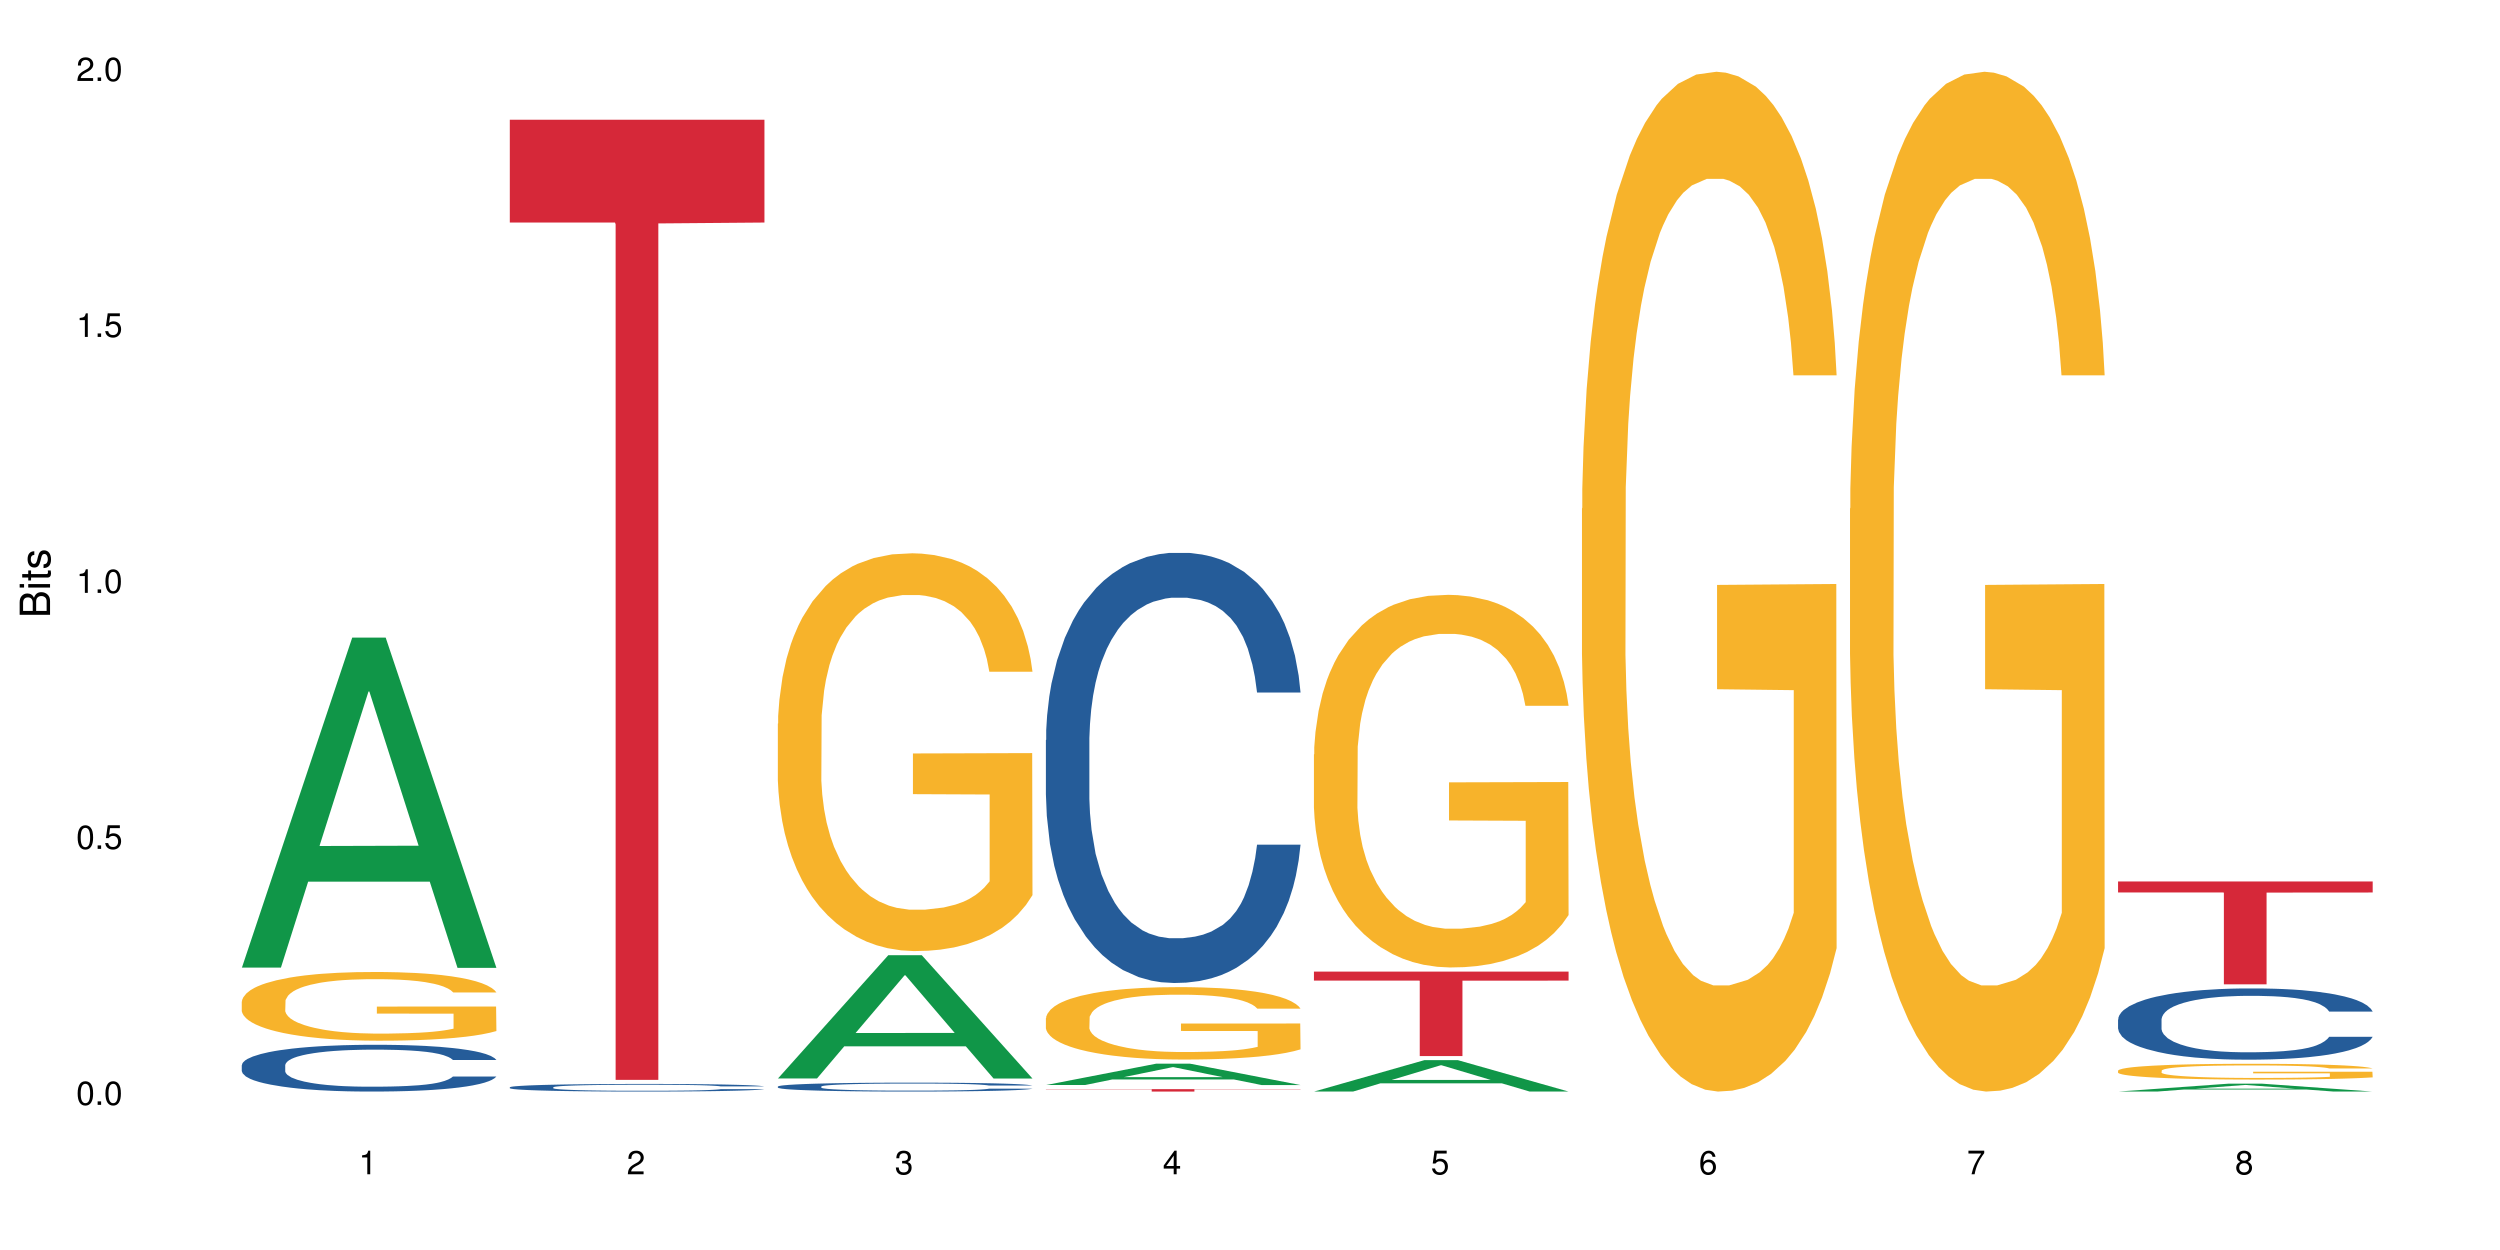 <?xml version="1.0" encoding="UTF-8"?>
<svg xmlns="http://www.w3.org/2000/svg" xmlns:xlink="http://www.w3.org/1999/xlink" width="720pt" height="360pt" viewBox="0 0 720 360" version="1.1">
<defs>
<g>
<symbol overflow="visible" id="glyph0-0">
<path style="stroke:none;" d=""/>
</symbol>
<symbol overflow="visible" id="glyph0-1">
<path style="stroke:none;" d="M 2.641 -6.797 C 2 -6.797 1.422 -6.531 1.078 -6.047 C 0.641 -5.453 0.406 -4.547 0.406 -3.297 C 0.406 -1 1.188 0.219 2.641 0.219 C 4.078 0.219 4.859 -1 4.859 -3.234 C 4.859 -4.562 4.656 -5.438 4.203 -6.047 C 3.844 -6.531 3.281 -6.797 2.641 -6.797 Z M 2.641 -6.047 C 3.547 -6.047 4 -5.125 4 -3.312 C 4 -1.375 3.562 -0.484 2.625 -0.484 C 1.734 -0.484 1.281 -1.422 1.281 -3.281 C 1.281 -5.141 1.734 -6.047 2.641 -6.047 Z M 2.641 -6.047 "/>
</symbol>
<symbol overflow="visible" id="glyph0-2">
<path style="stroke:none;" d="M 1.828 -1 L 0.828 -1 L 0.828 0 L 1.828 0 Z M 1.828 -1 "/>
</symbol>
<symbol overflow="visible" id="glyph0-3">
<path style="stroke:none;" d="M 4.562 -6.797 L 1.062 -6.797 L 0.547 -3.094 L 1.328 -3.094 C 1.719 -3.562 2.047 -3.734 2.578 -3.734 C 3.484 -3.734 4.062 -3.109 4.062 -2.094 C 4.062 -1.125 3.484 -0.531 2.578 -0.531 C 1.828 -0.531 1.375 -0.906 1.188 -1.672 L 0.328 -1.672 C 0.453 -1.109 0.547 -0.844 0.75 -0.594 C 1.125 -0.078 1.828 0.219 2.594 0.219 C 3.969 0.219 4.922 -0.781 4.922 -2.219 C 4.922 -3.562 4.031 -4.484 2.719 -4.484 C 2.25 -4.484 1.859 -4.359 1.469 -4.062 L 1.734 -5.969 L 4.562 -5.969 Z M 4.562 -6.797 "/>
</symbol>
<symbol overflow="visible" id="glyph0-4">
<path style="stroke:none;" d="M 2.484 -4.844 L 2.484 0 L 3.328 0 L 3.328 -6.797 L 2.766 -6.797 C 2.469 -5.75 2.281 -5.609 0.984 -5.453 L 0.984 -4.844 Z M 2.484 -4.844 "/>
</symbol>
<symbol overflow="visible" id="glyph0-5">
<path style="stroke:none;" d="M 4.859 -0.828 L 1.281 -0.828 C 1.359 -1.391 1.672 -1.75 2.5 -2.234 L 3.469 -2.75 C 4.406 -3.266 4.906 -3.969 4.906 -4.812 C 4.906 -5.375 4.672 -5.906 4.266 -6.266 C 3.859 -6.625 3.375 -6.797 2.719 -6.797 C 1.859 -6.797 1.219 -6.5 0.844 -5.922 C 0.609 -5.562 0.5 -5.125 0.484 -4.438 L 1.328 -4.438 C 1.359 -4.906 1.406 -5.188 1.531 -5.406 C 1.75 -5.812 2.188 -6.062 2.703 -6.062 C 3.469 -6.062 4.031 -5.516 4.031 -4.781 C 4.031 -4.25 3.719 -3.797 3.125 -3.438 L 2.234 -2.938 C 0.812 -2.141 0.406 -1.5 0.328 0 L 4.859 0 Z M 4.859 -0.828 "/>
</symbol>
<symbol overflow="visible" id="glyph0-6">
<path style="stroke:none;" d="M 2.125 -3.125 L 2.578 -3.125 C 3.516 -3.125 3.984 -2.703 3.984 -1.891 C 3.984 -1.031 3.469 -0.531 2.578 -0.531 C 1.656 -0.531 1.203 -0.984 1.156 -1.969 L 0.312 -1.969 C 0.344 -1.422 0.438 -1.078 0.609 -0.766 C 0.953 -0.109 1.625 0.219 2.547 0.219 C 3.953 0.219 4.859 -0.609 4.859 -1.906 C 4.859 -2.766 4.516 -3.25 3.703 -3.516 C 4.344 -3.766 4.656 -4.25 4.656 -4.938 C 4.656 -6.109 3.875 -6.797 2.578 -6.797 C 1.203 -6.797 0.484 -6.047 0.453 -4.609 L 1.297 -4.609 C 1.312 -5.016 1.344 -5.25 1.453 -5.453 C 1.641 -5.828 2.062 -6.062 2.594 -6.062 C 3.344 -6.062 3.797 -5.625 3.797 -4.906 C 3.797 -4.422 3.609 -4.141 3.25 -3.984 C 3.016 -3.891 2.719 -3.844 2.125 -3.844 Z M 2.125 -3.125 "/>
</symbol>
<symbol overflow="visible" id="glyph0-7">
<path style="stroke:none;" d="M 3.141 -1.625 L 3.141 0 L 3.984 0 L 3.984 -1.625 L 4.984 -1.625 L 4.984 -2.391 L 3.984 -2.391 L 3.984 -6.797 L 3.359 -6.797 L 0.266 -2.516 L 0.266 -1.625 Z M 3.141 -2.391 L 1 -2.391 L 3.141 -5.359 Z M 3.141 -2.391 "/>
</symbol>
<symbol overflow="visible" id="glyph0-8">
<path style="stroke:none;" d="M 4.781 -5.031 C 4.609 -6.141 3.891 -6.797 2.844 -6.797 C 2.094 -6.797 1.422 -6.438 1.031 -5.828 C 0.609 -5.172 0.406 -4.344 0.406 -3.094 C 0.406 -1.953 0.578 -1.234 0.984 -0.625 C 1.359 -0.078 1.953 0.219 2.703 0.219 C 3.984 0.219 4.922 -0.734 4.922 -2.078 C 4.922 -3.344 4.062 -4.234 2.844 -4.234 C 2.172 -4.234 1.641 -3.969 1.281 -3.469 C 1.281 -5.125 1.828 -6.047 2.797 -6.047 C 3.391 -6.047 3.797 -5.672 3.938 -5.031 Z M 2.734 -3.484 C 3.547 -3.484 4.062 -2.922 4.062 -2 C 4.062 -1.156 3.484 -0.531 2.703 -0.531 C 1.922 -0.531 1.328 -1.188 1.328 -2.047 C 1.328 -2.891 1.906 -3.484 2.734 -3.484 Z M 2.734 -3.484 "/>
</symbol>
<symbol overflow="visible" id="glyph0-9">
<path style="stroke:none;" d="M 4.984 -6.797 L 0.438 -6.797 L 0.438 -5.969 L 4.109 -5.969 C 2.5 -3.656 1.828 -2.234 1.328 0 L 2.219 0 C 2.594 -2.172 3.453 -4.047 4.984 -6.094 Z M 4.984 -6.797 "/>
</symbol>
<symbol overflow="visible" id="glyph0-10">
<path style="stroke:none;" d="M 3.75 -3.578 C 4.453 -4 4.688 -4.344 4.688 -4.984 C 4.688 -6.047 3.844 -6.797 2.641 -6.797 C 1.438 -6.797 0.594 -6.047 0.594 -4.984 C 0.594 -4.359 0.828 -4.016 1.516 -3.578 C 0.734 -3.203 0.359 -2.641 0.359 -1.891 C 0.359 -0.641 1.297 0.219 2.641 0.219 C 3.984 0.219 4.922 -0.641 4.922 -1.875 C 4.922 -2.641 4.531 -3.203 3.75 -3.578 Z M 2.641 -6.047 C 3.359 -6.047 3.812 -5.625 3.812 -4.969 C 3.812 -4.344 3.344 -3.922 2.641 -3.922 C 1.922 -3.922 1.453 -4.344 1.453 -4.984 C 1.453 -5.625 1.922 -6.047 2.641 -6.047 Z M 2.641 -3.203 C 3.484 -3.203 4.062 -2.672 4.062 -1.875 C 4.062 -1.062 3.484 -0.531 2.625 -0.531 C 1.797 -0.531 1.219 -1.078 1.219 -1.875 C 1.219 -2.672 1.797 -3.203 2.641 -3.203 Z M 2.641 -3.203 "/>
</symbol>
<symbol overflow="visible" id="glyph1-0">
<path style="stroke:none;" d=""/>
</symbol>
<symbol overflow="visible" id="glyph1-1">
<path style="stroke:none;" d="M 0 -0.953 L 0 -4.891 C 0 -5.719 -0.234 -6.344 -0.734 -6.797 C -1.188 -7.234 -1.812 -7.469 -2.5 -7.469 C -3.547 -7.469 -4.188 -7 -4.625 -5.875 C -4.984 -6.672 -5.641 -7.094 -6.531 -7.094 C -7.156 -7.094 -7.734 -6.859 -8.141 -6.391 C -8.562 -5.938 -8.75 -5.344 -8.75 -4.5 L -8.75 -0.953 Z M -4.984 -2.062 L -7.766 -2.062 L -7.766 -4.219 C -7.766 -4.844 -7.688 -5.203 -7.453 -5.5 C -7.219 -5.812 -6.859 -5.969 -6.375 -5.969 C -5.906 -5.969 -5.531 -5.812 -5.297 -5.5 C -5.062 -5.203 -4.984 -4.844 -4.984 -4.219 Z M -0.984 -2.062 L -4 -2.062 L -4 -4.781 C -4 -5.328 -3.859 -5.688 -3.578 -5.953 C -3.297 -6.219 -2.922 -6.359 -2.484 -6.359 C -2.062 -6.359 -1.688 -6.219 -1.406 -5.953 C -1.109 -5.688 -0.984 -5.328 -0.984 -4.781 Z M -0.984 -2.062 "/>
</symbol>
<symbol overflow="visible" id="glyph1-2">
<path style="stroke:none;" d="M -6.281 -1.797 L -6.281 -0.797 L 0 -0.797 L 0 -1.797 Z M -8.75 -1.797 L -8.75 -0.797 L -7.484 -0.797 L -7.484 -1.797 Z M -8.75 -1.797 "/>
</symbol>
<symbol overflow="visible" id="glyph1-3">
<path style="stroke:none;" d="M -6.281 -3.047 L -6.281 -2.016 L -8.016 -2.016 L -8.016 -1.016 L -6.281 -1.016 L -6.281 -0.172 L -5.469 -0.172 L -5.469 -1.016 L -0.719 -1.016 C -0.078 -1.016 0.281 -1.453 0.281 -2.234 C 0.281 -2.469 0.25 -2.719 0.188 -3.047 L -0.641 -3.047 C -0.609 -2.922 -0.594 -2.766 -0.594 -2.562 C -0.594 -2.141 -0.719 -2.016 -1.156 -2.016 L -5.469 -2.016 L -5.469 -3.047 Z M -6.281 -3.047 "/>
</symbol>
<symbol overflow="visible" id="glyph1-4">
<path style="stroke:none;" d="M -4.531 -5.25 C -5.766 -5.25 -6.469 -4.422 -6.469 -2.969 C -6.469 -1.516 -5.719 -0.562 -4.547 -0.562 C -3.562 -0.562 -3.094 -1.062 -2.734 -2.562 L -2.516 -3.484 C -2.344 -4.188 -2.094 -4.469 -1.625 -4.469 C -1.047 -4.469 -0.641 -3.875 -0.641 -3 C -0.641 -2.453 -0.797 -2 -1.062 -1.75 C -1.25 -1.594 -1.422 -1.531 -1.875 -1.469 L -1.875 -0.406 C -0.422 -0.453 0.281 -1.266 0.281 -2.922 C 0.281 -4.5 -0.5 -5.516 -1.719 -5.516 C -2.656 -5.516 -3.172 -4.984 -3.469 -3.734 L -3.703 -2.766 C -3.891 -1.953 -4.156 -1.609 -4.594 -1.609 C -5.172 -1.609 -5.547 -2.125 -5.547 -2.938 C -5.547 -3.75 -5.203 -4.172 -4.531 -4.203 Z M -4.531 -5.25 "/>
</symbol>
</g>
</defs>
<g id="surface101241">
<rect x="0" y="0" width="720" height="360" style="fill:rgb(100%,100%,100%);fill-opacity:1;stroke:none;"/>
<path style=" stroke:none;fill-rule:nonzero;fill:rgb(6.275%,58.824%,28.235%);fill-opacity:1;" d="M 69.629 278.664 L 69.707 278.574 L 101.441 183.629 L 111.078 183.629 L 142.965 278.75 L 131.762 278.75 L 123.77 253.922 L 88.746 253.922 L 80.91 278.664 L 69.629 278.664 L 92.117 243.648 L 120.559 243.562 L 106.375 199.172 L 106.219 199.082 L 106.062 199.348 L 92.039 243.562 L 92.117 243.648 Z M 69.629 278.664 "/>
<path style=" stroke:none;fill-rule:nonzero;fill:rgb(14.51%,36.078%,60%);fill-opacity:1;" d="M 69.629 306.766 L 69.719 306.754 L 69.719 306.457 L 69.988 305.988 L 70.613 305.398 L 71.238 304.992 L 72.848 304.266 L 75.086 303.566 L 77.41 303.023 L 79.109 302.703 L 80.629 302.457 L 84.117 302.004 L 86.355 301.77 L 88.77 301.559 L 91.719 301.352 L 93.867 301.227 L 98.695 301.031 L 102.273 300.945 L 105.047 300.906 L 111.039 300.906 L 114.613 300.957 L 117.207 301.02 L 120.07 301.117 L 122.484 301.227 L 126.688 301.496 L 130.445 301.844 L 132.145 302.039 L 134.828 302.422 L 136.883 302.789 L 138.316 303.109 L 139.926 303.566 L 141.355 304.117 L 142.43 304.746 L 142.965 305.277 L 130.445 305.277 L 129.82 304.785 L 129.102 304.402 L 127.762 303.898 L 126.422 303.539 L 124.543 303.184 L 122.844 302.949 L 120.516 302.715 L 118.461 302.57 L 116.312 302.457 L 114.258 302.383 L 110.32 302.309 L 105.762 302.309 L 104.062 302.336 L 100.574 302.434 L 98.695 302.52 L 96.012 302.691 L 94.133 302.852 L 91.898 303.098 L 90.379 303.309 L 88.5 303.625 L 87.16 303.91 L 85.637 304.316 L 84.742 304.625 L 83.938 304.969 L 83.223 305.375 L 82.688 305.805 L 82.328 306.262 L 82.148 306.703 L 82.148 308.609 L 82.328 309.055 L 82.777 309.57 L 83.938 310.32 L 85.637 310.973 L 87.605 311.492 L 89.484 311.859 L 90.559 312.031 L 91.988 312.23 L 94.223 312.477 L 97.445 312.723 L 99.32 312.82 L 102.184 312.918 L 105.137 312.969 L 109.07 312.969 L 112.559 312.918 L 114.883 312.855 L 117.297 312.758 L 120.605 312.551 L 122.664 312.352 L 124.453 312.117 L 125.793 311.883 L 126.688 311.688 L 128.031 311.305 L 129.102 310.887 L 129.906 310.457 L 130.445 310.039 L 142.965 310.039 L 142.43 310.531 L 141.625 311.012 L 140.82 311.367 L 139.566 311.797 L 138.137 312.18 L 136.078 312.609 L 134.379 312.895 L 132.145 313.203 L 130.086 313.434 L 127.852 313.645 L 124.543 313.891 L 122.395 314.016 L 120.07 314.125 L 117.297 314.223 L 113.809 314.309 L 110.055 314.359 L 106.566 314.371 L 102.809 314.348 L 100.035 314.297 L 96.371 314.188 L 91.809 313.965 L 88.5 313.73 L 85.906 313.496 L 83.672 313.25 L 81.168 312.918 L 77.945 312.375 L 75.98 311.957 L 74.637 311.613 L 73.117 311.133 L 72.043 310.703 L 70.793 310.016 L 69.898 309.141 L 69.629 308.465 Z M 69.629 306.766 "/>
<path style=" stroke:none;fill-rule:nonzero;fill:rgb(96.863%,70.196%,16.863%);fill-opacity:1;" d="M 69.629 288.41 L 69.719 288.391 L 69.719 288.031 L 70.078 287.219 L 70.973 286.098 L 72.133 285.176 L 73.387 284.449 L 74.191 284.07 L 75.531 283.527 L 76.695 283.133 L 79.645 282.316 L 83.402 281.559 L 85.461 281.234 L 87.785 280.926 L 91.094 280.582 L 92.613 280.457 L 97.266 280.168 L 102.543 279.984 L 108.355 279.93 L 111.039 279.949 L 114.703 280.023 L 119.711 280.223 L 122.574 280.402 L 124.809 280.582 L 127.137 280.816 L 129.996 281.18 L 132.68 281.613 L 134.828 282.047 L 136.973 282.59 L 138.762 283.168 L 140.281 283.801 L 141.625 284.559 L 142.43 285.191 L 142.965 285.824 L 130.535 285.824 L 129.82 285.191 L 129.016 284.703 L 127.672 284.109 L 126.332 283.672 L 124.988 283.332 L 122.484 282.859 L 120.34 282.57 L 117.656 282.316 L 115.062 282.156 L 112.109 282.047 L 110.32 282.012 L 105.582 282.012 L 101.289 282.137 L 98.785 282.281 L 96.996 282.426 L 94.492 282.699 L 92.973 282.914 L 92.078 283.059 L 89.395 283.621 L 87.605 284.125 L 86.621 284.469 L 85.371 285.012 L 84.477 285.5 L 83.492 286.223 L 82.953 286.766 L 82.238 287.996 L 82.148 291.25 L 82.418 291.938 L 82.953 292.676 L 83.672 293.328 L 84.742 294.016 L 85.816 294.539 L 87.695 295.242 L 89.305 295.715 L 90.559 296.02 L 92.973 296.508 L 93.957 296.672 L 96.281 296.996 L 98.695 297.25 L 101.648 297.469 L 103.883 297.574 L 107.461 297.668 L 112.02 297.668 L 117.387 297.559 L 120.785 297.414 L 123.109 297.27 L 124.633 297.141 L 126.508 296.941 L 127.852 296.762 L 129.102 296.562 L 130.625 296.258 L 130.625 291.938 L 108.535 291.918 L 108.535 289.895 L 142.875 289.875 L 142.965 296.941 L 141.086 297.43 L 138.762 297.902 L 136.527 298.262 L 134.199 298.57 L 130.891 298.914 L 128.207 299.129 L 124.094 299.383 L 120.34 299.547 L 116.402 299.656 L 112.914 299.711 L 108.801 299.727 L 105.137 299.691 L 101.199 299.582 L 98.07 299.438 L 95.207 299.258 L 92.344 299.023 L 88.77 298.645 L 86.441 298.336 L 84.027 297.957 L 81.613 297.504 L 79.469 297.016 L 78.035 296.637 L 76.605 296.203 L 75.086 295.66 L 73.652 295.047 L 72.582 294.484 L 71.598 293.852 L 70.883 293.254 L 70.164 292.441 L 69.809 291.789 L 69.629 291.23 Z M 69.629 288.41 "/>
<path style=" stroke:none;fill-rule:nonzero;fill:rgb(14.51%,36.078%,60%);fill-opacity:1;" d="M 146.824 313.133 L 146.914 313.129 L 146.914 313.082 L 147.184 313.004 L 147.809 312.91 L 148.434 312.844 L 150.043 312.727 L 152.281 312.609 L 154.605 312.523 L 156.305 312.469 L 157.824 312.43 L 161.312 312.355 L 163.551 312.316 L 165.965 312.285 L 168.914 312.25 L 171.062 312.23 L 175.891 312.199 L 179.469 312.184 L 182.242 312.176 L 188.234 312.176 L 191.812 312.184 L 194.406 312.195 L 197.266 312.211 L 199.68 312.23 L 203.883 312.273 L 207.641 312.328 L 209.34 312.363 L 212.023 312.426 L 214.078 312.484 L 215.512 312.535 L 217.121 312.609 L 218.551 312.699 L 219.625 312.805 L 220.16 312.891 L 207.641 312.891 L 207.016 312.809 L 206.301 312.746 L 204.957 312.664 L 203.617 312.605 L 201.738 312.547 L 200.039 312.512 L 197.715 312.473 L 195.656 312.449 L 193.512 312.43 L 191.453 312.418 L 187.52 312.406 L 182.957 312.406 L 181.258 312.41 L 177.77 312.426 L 175.891 312.441 L 173.207 312.469 L 171.332 312.496 L 169.094 312.535 L 167.574 312.57 L 165.695 312.621 L 164.355 312.668 L 162.836 312.734 L 161.941 312.781 L 161.137 312.84 L 160.418 312.906 L 159.883 312.977 L 159.523 313.051 L 159.348 313.121 L 159.348 313.434 L 159.523 313.504 L 159.973 313.59 L 161.137 313.711 L 162.836 313.816 L 164.801 313.902 L 166.68 313.961 L 167.754 313.988 L 169.184 314.023 L 171.418 314.062 L 174.641 314.102 L 176.516 314.117 L 179.379 314.133 L 182.332 314.141 L 186.266 314.141 L 189.754 314.133 L 192.078 314.125 L 194.492 314.109 L 197.805 314.074 L 199.859 314.043 L 201.648 314.004 L 202.988 313.965 L 203.883 313.934 L 205.227 313.871 L 206.301 313.805 L 207.105 313.734 L 207.641 313.664 L 220.16 313.664 L 219.625 313.746 L 218.82 313.824 L 218.016 313.883 L 216.762 313.953 L 215.332 314.016 L 213.273 314.082 L 211.574 314.129 L 209.34 314.18 L 207.281 314.219 L 205.047 314.254 L 201.738 314.293 L 199.59 314.312 L 197.266 314.332 L 194.492 314.348 L 191.004 314.359 L 187.25 314.367 L 183.762 314.371 L 180.004 314.367 L 177.234 314.359 L 173.566 314.34 L 169.004 314.305 L 165.695 314.266 L 163.102 314.227 L 160.867 314.188 L 158.363 314.133 L 155.145 314.047 L 153.176 313.977 L 151.832 313.922 L 150.312 313.844 L 149.238 313.773 L 147.988 313.66 L 147.094 313.52 L 146.824 313.41 Z M 146.824 313.133 "/>
<path style=" stroke:none;fill-rule:nonzero;fill:rgb(83.922%,15.686%,22.353%);fill-opacity:1;" d="M 146.824 34.488 L 220.16 34.488 L 220.16 64.09 L 189.598 64.348 L 189.598 310.996 L 177.301 310.996 L 177.301 64.605 L 177.121 64.09 L 146.824 64.09 Z M 146.824 34.488 "/>
<path style=" stroke:none;fill-rule:nonzero;fill:rgb(6.275%,58.824%,28.235%);fill-opacity:1;" d="M 224.02 310.59 L 224.098 310.555 L 255.832 275.094 L 265.469 275.094 L 297.355 310.621 L 286.152 310.621 L 278.16 301.348 L 243.141 301.348 L 235.305 310.59 L 224.02 310.59 L 246.508 297.512 L 274.949 297.477 L 260.77 280.898 L 260.609 280.863 L 260.453 280.965 L 246.43 297.477 L 246.508 297.512 Z M 224.02 310.59 "/>
<path style=" stroke:none;fill-rule:nonzero;fill:rgb(14.51%,36.078%,60%);fill-opacity:1;" d="M 224.02 312.918 L 224.109 312.918 L 224.109 312.859 L 224.379 312.77 L 225.004 312.66 L 225.633 312.582 L 227.242 312.441 L 229.477 312.309 L 231.801 312.207 L 233.5 312.145 L 235.023 312.098 L 238.508 312.012 L 240.746 311.965 L 243.16 311.926 L 246.113 311.887 L 248.258 311.863 L 253.086 311.824 L 256.664 311.809 L 259.438 311.801 L 265.43 311.801 L 269.008 311.812 L 271.602 311.824 L 274.461 311.84 L 276.875 311.863 L 281.082 311.914 L 284.836 311.98 L 286.535 312.016 L 289.219 312.09 L 291.277 312.16 L 292.707 312.223 L 294.316 312.309 L 295.746 312.414 L 296.82 312.535 L 297.355 312.637 L 284.836 312.637 L 284.211 312.543 L 283.496 312.469 L 282.152 312.371 L 280.812 312.305 L 278.934 312.234 L 277.234 312.191 L 274.91 312.148 L 272.852 312.117 L 270.707 312.098 L 268.648 312.082 L 264.715 312.07 L 260.152 312.07 L 258.453 312.074 L 254.965 312.094 L 253.086 312.109 L 250.406 312.141 L 248.527 312.172 L 246.289 312.219 L 244.77 312.258 L 242.891 312.32 L 241.551 312.375 L 240.031 312.453 L 239.137 312.512 L 238.332 312.578 L 237.613 312.652 L 237.078 312.734 L 236.723 312.824 L 236.543 312.906 L 236.543 313.273 L 236.723 313.355 L 237.168 313.453 L 238.332 313.598 L 240.031 313.723 L 241.996 313.82 L 243.875 313.891 L 244.949 313.926 L 246.379 313.961 L 248.617 314.008 L 251.836 314.055 L 253.715 314.074 L 256.574 314.094 L 259.527 314.102 L 263.461 314.102 L 266.949 314.094 L 269.273 314.082 L 271.691 314.062 L 275 314.023 L 277.055 313.984 L 278.844 313.941 L 280.188 313.895 L 281.082 313.859 L 282.422 313.785 L 283.496 313.707 L 284.301 313.625 L 284.836 313.543 L 297.355 313.543 L 296.82 313.637 L 296.016 313.73 L 295.211 313.797 L 293.957 313.879 L 292.527 313.953 L 290.473 314.035 L 288.773 314.09 L 286.535 314.148 L 284.48 314.191 L 282.242 314.23 L 278.934 314.277 L 276.789 314.301 L 274.461 314.324 L 271.691 314.344 L 268.203 314.359 L 264.445 314.367 L 260.957 314.371 L 257.203 314.367 L 254.43 314.355 L 250.762 314.336 L 246.199 314.293 L 242.891 314.25 L 240.297 314.203 L 238.062 314.156 L 235.559 314.094 L 232.34 313.988 L 230.371 313.91 L 229.031 313.844 L 227.508 313.754 L 226.438 313.672 L 225.184 313.539 L 224.289 313.371 L 224.02 313.242 Z M 224.02 312.918 "/>
<path style=" stroke:none;fill-rule:nonzero;fill:rgb(96.863%,70.196%,16.863%);fill-opacity:1;" d="M 224.02 208.414 L 224.109 208.309 L 224.109 206.219 L 224.469 201.508 L 225.363 195.023 L 226.523 189.688 L 227.777 185.5 L 228.582 183.305 L 229.926 180.164 L 231.086 177.863 L 234.039 173.156 L 237.793 168.762 L 239.852 166.875 L 242.176 165.098 L 245.484 163.109 L 247.004 162.379 L 251.656 160.703 L 256.934 159.656 L 262.746 159.344 L 265.43 159.449 L 269.098 159.867 L 274.105 161.016 L 276.965 162.062 L 279.203 163.109 L 281.527 164.469 L 284.391 166.562 L 287.074 169.074 L 289.219 171.586 L 291.367 174.723 L 293.152 178.07 L 294.676 181.734 L 296.016 186.129 L 296.82 189.789 L 297.355 193.453 L 284.926 193.453 L 284.211 189.789 L 283.406 186.965 L 282.062 183.512 L 280.723 181 L 279.383 179.016 L 276.875 176.293 L 274.73 174.621 L 272.047 173.156 L 269.453 172.215 L 266.504 171.586 L 264.715 171.375 L 259.973 171.375 L 255.68 172.109 L 253.176 172.945 L 251.387 173.781 L 248.883 175.352 L 247.363 176.605 L 246.469 177.445 L 243.785 180.688 L 241.996 183.617 L 241.016 185.605 L 239.762 188.746 L 238.867 191.57 L 237.883 195.754 L 237.348 198.895 L 236.633 206.008 L 236.543 224.84 L 236.809 228.816 L 237.348 233.109 L 238.062 236.875 L 239.137 240.852 L 240.207 243.883 L 242.086 247.965 L 243.695 250.684 L 244.949 252.465 L 247.363 255.289 L 248.348 256.23 L 250.672 258.113 L 253.086 259.578 L 256.039 260.836 L 258.273 261.461 L 261.852 261.984 L 266.414 261.984 L 271.777 261.359 L 275.176 260.52 L 277.504 259.684 L 279.023 258.949 L 280.902 257.801 L 282.242 256.754 L 283.496 255.602 L 285.016 253.824 L 285.016 228.816 L 262.926 228.715 L 262.926 216.996 L 297.27 216.891 L 297.355 257.801 L 295.48 260.625 L 293.152 263.344 L 290.918 265.438 L 288.594 267.219 L 285.285 269.203 L 282.602 270.461 L 278.488 271.926 L 274.73 272.867 L 270.797 273.496 L 267.309 273.809 L 263.195 273.914 L 259.527 273.703 L 255.59 273.074 L 252.461 272.238 L 249.598 271.191 L 246.738 269.832 L 243.16 267.637 L 240.836 265.855 L 238.422 263.66 L 236.004 261.043 L 233.859 258.219 L 232.43 256.02 L 230.996 253.512 L 229.477 250.371 L 228.047 246.812 L 226.973 243.57 L 225.988 239.91 L 225.273 236.457 L 224.559 231.746 L 224.199 227.98 L 224.02 224.738 Z M 224.02 208.414 "/>
<path style=" stroke:none;fill-rule:nonzero;fill:rgb(6.275%,58.824%,28.235%);fill-opacity:1;" d="M 301.219 312.488 L 301.297 312.484 L 333.027 306.328 L 342.664 306.328 L 374.555 312.496 L 363.348 312.496 L 355.355 310.887 L 320.336 310.887 L 312.5 312.488 L 301.219 312.488 L 323.703 310.219 L 352.145 310.215 L 337.965 307.336 L 337.809 307.332 L 337.648 307.348 L 323.625 310.215 L 323.703 310.219 Z M 301.219 312.488 "/>
<path style=" stroke:none;fill-rule:nonzero;fill:rgb(14.51%,36.078%,60%);fill-opacity:1;" d="M 301.219 213.141 L 301.305 213.027 L 301.305 210.312 L 301.574 206.008 L 302.199 200.574 L 302.828 196.84 L 304.438 190.16 L 306.672 183.707 L 308.996 178.723 L 310.695 175.781 L 312.219 173.516 L 315.707 169.328 L 317.941 167.176 L 320.355 165.25 L 323.309 163.328 L 325.453 162.195 L 330.285 160.383 L 333.859 159.59 L 336.633 159.25 L 342.625 159.25 L 346.203 159.703 L 348.797 160.27 L 351.656 161.176 L 354.074 162.195 L 358.277 164.684 L 362.031 167.855 L 363.73 169.668 L 366.414 173.176 L 368.473 176.574 L 369.902 179.516 L 371.512 183.707 L 372.945 188.801 L 374.016 194.574 L 374.555 199.441 L 362.031 199.441 L 361.406 194.914 L 360.691 191.406 L 359.348 186.762 L 358.008 183.48 L 356.129 180.195 L 354.43 178.043 L 352.105 175.895 L 350.047 174.535 L 347.902 173.516 L 345.844 172.836 L 341.91 172.156 L 337.348 172.156 L 335.648 172.383 L 332.16 173.289 L 330.285 174.082 L 327.602 175.668 L 325.723 177.141 L 323.484 179.402 L 321.965 181.328 L 320.086 184.273 L 318.746 186.875 L 317.227 190.613 L 316.332 193.441 L 315.527 196.613 L 314.812 200.348 L 314.273 204.312 L 313.918 208.5 L 313.738 212.578 L 313.738 230.125 L 313.918 234.199 L 314.363 238.957 L 315.527 245.863 L 317.227 251.863 L 319.195 256.617 L 321.07 260.016 L 322.145 261.598 L 323.574 263.41 L 325.812 265.676 L 329.031 267.941 L 330.91 268.844 L 333.77 269.75 L 336.723 270.203 L 340.656 270.203 L 344.145 269.75 L 346.473 269.184 L 348.887 268.277 L 352.195 266.355 L 354.25 264.543 L 356.039 262.391 L 357.383 260.242 L 358.277 258.43 L 359.617 254.918 L 360.691 251.07 L 361.496 247.109 L 362.031 243.258 L 374.555 243.258 L 374.016 247.785 L 373.211 252.203 L 372.406 255.484 L 371.156 259.449 L 369.723 262.957 L 367.668 266.922 L 365.969 269.523 L 363.73 272.355 L 361.676 274.508 L 359.438 276.43 L 356.129 278.695 L 353.984 279.828 L 351.656 280.848 L 348.887 281.754 L 345.398 282.543 L 341.641 282.996 L 338.152 283.109 L 334.398 282.883 L 331.625 282.43 L 327.957 281.414 L 323.398 279.375 L 320.086 277.223 L 317.496 275.074 L 315.258 272.809 L 312.754 269.75 L 309.535 264.77 L 307.566 260.922 L 306.227 257.75 L 304.707 253.336 L 303.633 249.371 L 302.379 243.031 L 301.484 234.992 L 301.219 228.766 Z M 301.219 213.141 "/>
<path style=" stroke:none;fill-rule:nonzero;fill:rgb(96.863%,70.196%,16.863%);fill-opacity:1;" d="M 301.219 293.223 L 301.305 293.207 L 301.305 292.824 L 301.664 291.969 L 302.559 290.785 L 303.723 289.816 L 304.973 289.051 L 305.777 288.652 L 307.121 288.082 L 308.281 287.66 L 311.234 286.805 L 314.988 286.004 L 317.047 285.66 L 319.371 285.34 L 322.68 284.977 L 324.203 284.844 L 328.852 284.539 L 334.129 284.348 L 339.941 284.289 L 342.625 284.309 L 346.293 284.387 L 351.301 284.594 L 354.164 284.785 L 356.398 284.977 L 358.723 285.223 L 361.586 285.605 L 364.27 286.062 L 366.414 286.52 L 368.562 287.09 L 370.352 287.699 L 371.871 288.367 L 373.211 289.168 L 374.016 289.832 L 374.555 290.5 L 362.121 290.5 L 361.406 289.832 L 360.602 289.32 L 359.262 288.691 L 357.918 288.234 L 356.578 287.871 L 354.074 287.375 L 351.926 287.07 L 349.242 286.805 L 346.648 286.633 L 343.699 286.52 L 341.91 286.48 L 337.168 286.48 L 332.875 286.613 L 330.371 286.766 L 328.586 286.918 L 326.078 287.203 L 324.559 287.434 L 323.664 287.586 L 320.98 288.176 L 319.195 288.711 L 318.211 289.07 L 316.957 289.645 L 316.062 290.156 L 315.078 290.918 L 314.543 291.492 L 313.828 292.785 L 313.738 296.215 L 314.008 296.938 L 314.543 297.719 L 315.258 298.406 L 316.332 299.129 L 317.406 299.684 L 319.281 300.426 L 320.895 300.922 L 322.145 301.242 L 324.559 301.758 L 325.543 301.93 L 327.867 302.273 L 330.285 302.539 L 333.234 302.77 L 335.469 302.883 L 339.047 302.977 L 343.609 302.977 L 348.977 302.863 L 352.375 302.711 L 354.699 302.559 L 356.219 302.426 L 358.098 302.215 L 359.438 302.023 L 360.691 301.816 L 362.211 301.492 L 362.211 296.938 L 340.121 296.918 L 340.121 294.785 L 374.465 294.766 L 374.555 302.215 L 372.676 302.73 L 370.352 303.227 L 368.113 303.605 L 365.789 303.93 L 362.48 304.293 L 359.797 304.52 L 355.684 304.785 L 351.926 304.957 L 347.992 305.074 L 344.504 305.129 L 340.391 305.148 L 336.723 305.109 L 332.789 304.996 L 329.656 304.844 L 326.797 304.652 L 323.934 304.406 L 320.355 304.008 L 318.031 303.684 L 315.617 303.281 L 313.203 302.805 L 311.055 302.293 L 309.625 301.891 L 308.191 301.434 L 306.672 300.863 L 305.242 300.215 L 304.168 299.625 L 303.184 298.957 L 302.469 298.328 L 301.754 297.473 L 301.395 296.785 L 301.219 296.195 Z M 301.219 293.223 "/>
<path style=" stroke:none;fill-rule:nonzero;fill:rgb(83.922%,15.686%,22.353%);fill-opacity:1;" d="M 301.219 313.676 L 374.555 313.676 L 374.555 313.75 L 343.988 313.75 L 343.988 314.371 L 331.691 314.371 L 331.691 313.75 L 301.219 313.75 Z M 301.219 313.676 "/>
<path style=" stroke:none;fill-rule:nonzero;fill:rgb(6.275%,58.824%,28.235%);fill-opacity:1;" d="M 378.414 314.363 L 378.492 314.355 L 410.223 305.32 L 419.859 305.32 L 451.75 314.371 L 440.547 314.371 L 432.555 312.008 L 397.531 312.008 L 389.695 314.363 L 378.414 314.363 L 400.898 311.031 L 429.34 311.023 L 415.16 306.797 L 415.004 306.789 L 414.848 306.816 L 400.82 311.023 L 400.898 311.031 Z M 378.414 314.363 "/>
<path style=" stroke:none;fill-rule:nonzero;fill:rgb(96.863%,70.196%,16.863%);fill-opacity:1;" d="M 378.414 217.277 L 378.504 217.18 L 378.504 215.219 L 378.859 210.809 L 379.754 204.73 L 380.918 199.734 L 382.168 195.812 L 382.973 193.754 L 384.316 190.812 L 385.477 188.656 L 388.43 184.246 L 392.188 180.133 L 394.242 178.367 L 396.566 176.699 L 399.879 174.84 L 401.398 174.152 L 406.047 172.582 L 411.324 171.605 L 417.137 171.309 L 419.82 171.406 L 423.488 171.801 L 428.496 172.879 L 431.359 173.859 L 433.594 174.84 L 435.918 176.113 L 438.781 178.074 L 441.465 180.426 L 443.609 182.777 L 445.758 185.719 L 447.547 188.855 L 449.066 192.285 L 450.406 196.402 L 451.211 199.832 L 451.75 203.262 L 439.316 203.262 L 438.602 199.832 L 437.797 197.184 L 436.457 193.949 L 435.113 191.598 L 433.773 189.734 L 431.27 187.188 L 429.121 185.621 L 426.438 184.246 L 423.848 183.367 L 420.895 182.777 L 419.105 182.582 L 414.367 182.582 L 410.074 183.266 L 407.57 184.051 L 405.781 184.836 L 403.277 186.305 L 401.754 187.48 L 400.859 188.266 L 398.18 191.305 L 396.391 194.051 L 395.406 195.91 L 394.152 198.852 L 393.258 201.496 L 392.277 205.418 L 391.738 208.359 L 391.023 215.023 L 390.934 232.668 L 391.203 236.391 L 391.738 240.41 L 392.453 243.938 L 393.527 247.664 L 394.602 250.504 L 396.48 254.328 L 398.09 256.875 L 399.34 258.543 L 401.754 261.188 L 402.738 262.07 L 405.066 263.836 L 407.48 265.207 L 410.43 266.383 L 412.668 266.973 L 416.242 267.461 L 420.805 267.461 L 426.172 266.875 L 429.57 266.09 L 431.895 265.305 L 433.414 264.617 L 435.293 263.539 L 436.637 262.559 L 437.887 261.48 L 439.406 259.816 L 439.406 236.391 L 417.316 236.293 L 417.316 225.316 L 451.66 225.219 L 451.75 263.539 L 449.871 266.188 L 447.547 268.734 L 445.309 270.695 L 442.984 272.363 L 439.676 274.223 L 436.992 275.398 L 432.879 276.773 L 429.121 277.656 L 425.188 278.242 L 421.699 278.535 L 417.586 278.633 L 413.918 278.438 L 409.984 277.852 L 406.852 277.066 L 403.992 276.086 L 401.129 274.812 L 397.551 272.754 L 395.227 271.086 L 392.812 269.031 L 390.398 266.578 L 388.25 263.934 L 386.82 261.875 L 385.391 259.523 L 383.867 256.582 L 382.438 253.25 L 381.363 250.211 L 380.379 246.781 L 379.664 243.547 L 378.949 239.137 L 378.594 235.605 L 378.414 232.566 Z M 378.414 217.277 "/>
<path style=" stroke:none;fill-rule:nonzero;fill:rgb(83.922%,15.686%,22.353%);fill-opacity:1;" d="M 378.414 279.812 L 451.75 279.812 L 451.75 282.418 L 421.184 282.441 L 421.184 304.141 L 408.887 304.141 L 408.887 282.465 L 408.711 282.418 L 378.414 282.418 Z M 378.414 279.812 "/>
<path style=" stroke:none;fill-rule:nonzero;fill:rgb(96.863%,70.196%,16.863%);fill-opacity:1;" d="M 455.609 146.461 L 455.699 146.191 L 455.699 140.828 L 456.055 128.758 L 456.949 112.129 L 458.113 98.449 L 459.367 87.719 L 460.172 82.086 L 461.512 74.039 L 462.676 68.141 L 465.625 56.07 L 469.383 44.805 L 471.438 39.977 L 473.766 35.414 L 477.074 30.32 L 478.594 28.441 L 483.246 24.148 L 488.52 21.469 L 494.336 20.664 L 497.016 20.93 L 500.684 22.004 L 505.691 24.953 L 508.555 27.637 L 510.789 30.32 L 513.117 33.805 L 515.977 39.172 L 518.66 45.609 L 520.805 52.047 L 522.953 60.094 L 524.742 68.676 L 526.262 78.062 L 527.605 89.328 L 528.41 98.715 L 528.945 108.105 L 516.516 108.105 L 515.797 98.715 L 514.992 91.477 L 513.652 82.625 L 512.309 76.188 L 510.969 71.09 L 508.465 64.117 L 506.316 59.824 L 503.637 56.07 L 501.043 53.656 L 498.09 52.047 L 496.301 51.508 L 491.562 51.508 L 487.27 53.387 L 484.766 55.531 L 482.977 57.68 L 480.473 61.703 L 478.953 64.922 L 478.059 67.066 L 475.375 75.383 L 473.586 82.891 L 472.602 87.988 L 471.348 96.035 L 470.457 103.277 L 469.473 114.004 L 468.934 122.051 L 468.219 140.293 L 468.129 188.574 L 468.398 198.766 L 468.934 209.762 L 469.648 219.418 L 470.723 229.609 L 471.797 237.391 L 473.676 247.852 L 475.285 254.824 L 476.535 259.383 L 478.953 266.625 L 479.934 269.039 L 482.262 273.867 L 484.676 277.625 L 487.625 280.844 L 489.863 282.453 L 493.441 283.793 L 498 283.793 L 503.367 282.184 L 506.766 280.039 L 509.09 277.891 L 510.609 276.016 L 512.488 273.062 L 513.832 270.383 L 515.082 267.43 L 516.602 262.871 L 516.602 198.766 L 494.512 198.496 L 494.512 168.457 L 528.855 168.188 L 528.945 273.062 L 527.066 280.305 L 524.742 287.281 L 522.508 292.645 L 520.18 297.203 L 516.871 302.301 L 514.188 305.52 L 510.074 309.273 L 506.316 311.688 L 502.383 313.297 L 498.895 314.102 L 494.781 314.371 L 491.113 313.836 L 487.18 312.227 L 484.051 310.078 L 481.188 307.398 L 478.324 303.91 L 474.746 298.277 L 472.422 293.719 L 470.008 288.086 L 467.594 281.379 L 465.445 274.137 L 464.016 268.504 L 462.586 262.066 L 461.066 254.02 L 459.633 244.898 L 458.559 236.586 L 457.578 227.195 L 456.859 218.344 L 456.145 206.277 L 455.789 196.621 L 455.609 188.305 Z M 455.609 146.461 "/>
<path style=" stroke:none;fill-rule:nonzero;fill:rgb(96.863%,70.196%,16.863%);fill-opacity:1;" d="M 532.805 146.461 L 532.895 146.191 L 532.895 140.828 L 533.254 128.758 L 534.145 112.129 L 535.309 98.449 L 536.562 87.719 L 537.367 82.086 L 538.707 74.039 L 539.871 68.141 L 542.82 56.07 L 546.578 44.805 L 548.637 39.977 L 550.961 35.414 L 554.27 30.32 L 555.789 28.441 L 560.441 24.148 L 565.715 21.469 L 571.531 20.664 L 574.215 20.93 L 577.879 22.004 L 582.887 24.953 L 585.75 27.637 L 587.984 30.32 L 590.312 33.805 L 593.172 39.172 L 595.855 45.609 L 598.004 52.047 L 600.148 60.094 L 601.938 68.676 L 603.457 78.062 L 604.801 89.328 L 605.605 98.715 L 606.141 108.105 L 593.711 108.105 L 592.996 98.715 L 592.188 91.477 L 590.848 82.625 L 589.508 76.188 L 588.164 71.09 L 585.66 64.117 L 583.516 59.824 L 580.832 56.07 L 578.238 53.656 L 575.285 52.047 L 573.496 51.508 L 568.758 51.508 L 564.465 53.387 L 561.961 55.531 L 560.172 57.68 L 557.668 61.703 L 556.148 64.922 L 555.254 67.066 L 552.57 75.383 L 550.781 82.891 L 549.797 87.988 L 548.547 96.035 L 547.652 103.277 L 546.668 114.004 L 546.129 122.051 L 545.414 140.293 L 545.324 188.574 L 545.594 198.766 L 546.129 209.762 L 546.848 219.418 L 547.918 229.609 L 548.992 237.391 L 550.871 247.852 L 552.48 254.824 L 553.734 259.383 L 556.148 266.625 L 557.133 269.039 L 559.457 273.867 L 561.871 277.625 L 564.824 280.844 L 567.059 282.453 L 570.637 283.793 L 575.195 283.793 L 580.562 282.184 L 583.961 280.039 L 586.285 277.891 L 587.809 276.016 L 589.684 273.062 L 591.027 270.383 L 592.277 267.43 L 593.801 262.871 L 593.801 198.766 L 571.707 198.496 L 571.707 168.457 L 606.051 168.188 L 606.141 273.062 L 604.262 280.305 L 601.938 287.281 L 599.703 292.645 L 597.375 297.203 L 594.066 302.301 L 591.383 305.52 L 587.27 309.273 L 583.516 311.688 L 579.578 313.297 L 576.09 314.102 L 571.977 314.371 L 568.309 313.836 L 564.375 312.227 L 561.246 310.078 L 558.383 307.398 L 555.52 303.91 L 551.945 298.277 L 549.617 293.719 L 547.203 288.086 L 544.789 281.379 L 542.645 274.137 L 541.211 268.504 L 539.781 262.066 L 538.262 254.02 L 536.828 244.898 L 535.758 236.586 L 534.773 227.195 L 534.059 218.344 L 533.34 206.277 L 532.984 196.621 L 532.805 188.305 Z M 532.805 146.461 "/>
<path style=" stroke:none;fill-rule:nonzero;fill:rgb(6.275%,58.824%,28.235%);fill-opacity:1;" d="M 610 314.367 L 610.078 314.367 L 641.812 312.098 L 651.449 312.098 L 683.336 314.371 L 672.133 314.371 L 664.141 313.777 L 629.117 313.777 L 621.285 314.367 L 610 314.367 L 632.488 313.531 L 660.93 313.531 L 646.746 312.469 L 646.59 312.469 L 646.434 312.477 L 632.41 313.531 L 632.488 313.531 Z M 610 314.367 "/>
<path style=" stroke:none;fill-rule:nonzero;fill:rgb(14.51%,36.078%,60%);fill-opacity:1;" d="M 610 293.602 L 610.09 293.582 L 610.09 293.133 L 610.359 292.422 L 610.984 291.52 L 611.609 290.902 L 613.219 289.797 L 615.457 288.727 L 617.781 287.902 L 619.48 287.414 L 621 287.039 L 624.488 286.348 L 626.727 285.988 L 629.141 285.672 L 632.09 285.352 L 634.238 285.164 L 639.066 284.863 L 642.645 284.734 L 645.418 284.676 L 651.41 284.676 L 654.988 284.754 L 657.578 284.848 L 660.441 284.996 L 662.855 285.164 L 667.059 285.578 L 670.816 286.102 L 672.516 286.402 L 675.199 286.984 L 677.254 287.547 L 678.688 288.035 L 680.297 288.727 L 681.727 289.57 L 682.801 290.527 L 683.336 291.332 L 670.816 291.332 L 670.191 290.582 L 669.477 290.004 L 668.133 289.234 L 666.793 288.691 L 664.914 288.145 L 663.215 287.789 L 660.891 287.434 L 658.832 287.207 L 656.688 287.039 L 654.629 286.926 L 650.695 286.816 L 646.133 286.816 L 644.434 286.852 L 640.945 287.004 L 639.066 287.133 L 636.383 287.395 L 634.508 287.641 L 632.27 288.016 L 630.75 288.332 L 628.871 288.82 L 627.531 289.254 L 626.008 289.871 L 625.117 290.34 L 624.309 290.863 L 623.594 291.484 L 623.059 292.141 L 622.699 292.832 L 622.523 293.508 L 622.523 296.414 L 622.699 297.09 L 623.148 297.875 L 624.309 299.02 L 626.008 300.016 L 627.977 300.801 L 629.855 301.363 L 630.93 301.625 L 632.359 301.926 L 634.594 302.301 L 637.816 302.676 L 639.691 302.828 L 642.555 302.977 L 645.508 303.051 L 649.441 303.051 L 652.93 302.977 L 655.254 302.883 L 657.668 302.734 L 660.977 302.414 L 663.035 302.113 L 664.824 301.758 L 666.164 301.402 L 667.059 301.102 L 668.402 300.52 L 669.477 299.883 L 670.281 299.227 L 670.816 298.59 L 683.336 298.59 L 682.801 299.34 L 681.996 300.07 L 681.191 300.613 L 679.938 301.27 L 678.508 301.852 L 676.449 302.508 L 674.75 302.938 L 672.516 303.406 L 670.457 303.766 L 668.223 304.082 L 664.914 304.457 L 662.766 304.645 L 660.441 304.812 L 657.668 304.965 L 654.18 305.094 L 650.426 305.172 L 646.938 305.188 L 643.18 305.152 L 640.41 305.078 L 636.742 304.906 L 632.18 304.57 L 628.871 304.215 L 626.277 303.859 L 624.043 303.484 L 621.539 302.977 L 618.316 302.152 L 616.352 301.516 L 615.008 300.988 L 613.488 300.258 L 612.414 299.602 L 611.164 298.551 L 610.27 297.219 L 610 296.191 Z M 610 293.602 "/>
<path style=" stroke:none;fill-rule:nonzero;fill:rgb(96.863%,70.196%,16.863%);fill-opacity:1;" d="M 610 308.316 L 610.09 308.312 L 610.09 308.23 L 610.449 308.043 L 611.344 307.785 L 612.504 307.574 L 613.758 307.406 L 614.562 307.32 L 615.902 307.195 L 617.066 307.105 L 620.016 306.918 L 623.773 306.742 L 625.832 306.668 L 628.156 306.598 L 631.465 306.52 L 632.984 306.488 L 637.637 306.422 L 642.914 306.383 L 648.727 306.367 L 651.41 306.371 L 655.074 306.391 L 660.086 306.434 L 662.945 306.477 L 665.184 306.52 L 667.508 306.57 L 670.367 306.656 L 673.051 306.754 L 675.199 306.855 L 677.344 306.98 L 679.133 307.113 L 680.652 307.258 L 681.996 307.434 L 682.801 307.578 L 683.336 307.723 L 670.906 307.723 L 670.191 307.578 L 669.387 307.465 L 668.043 307.328 L 666.703 307.23 L 665.359 307.148 L 662.855 307.043 L 660.711 306.977 L 658.027 306.918 L 655.434 306.879 L 652.48 306.855 L 650.695 306.848 L 645.953 306.848 L 641.66 306.875 L 639.156 306.91 L 637.367 306.941 L 634.863 307.004 L 633.344 307.055 L 632.449 307.086 L 629.766 307.215 L 627.977 307.332 L 626.992 307.41 L 625.742 307.535 L 624.848 307.648 L 623.863 307.816 L 623.328 307.941 L 622.609 308.223 L 622.523 308.969 L 622.789 309.129 L 623.328 309.297 L 624.043 309.449 L 625.117 309.605 L 626.188 309.727 L 628.066 309.891 L 629.676 309.996 L 630.93 310.066 L 633.344 310.18 L 634.328 310.219 L 636.652 310.293 L 639.066 310.352 L 642.02 310.398 L 644.254 310.426 L 647.832 310.445 L 652.395 310.445 L 657.758 310.422 L 661.156 310.387 L 663.484 310.355 L 665.004 310.324 L 666.883 310.281 L 668.223 310.238 L 669.477 310.191 L 670.996 310.121 L 670.996 309.129 L 648.906 309.125 L 648.906 308.66 L 683.246 308.656 L 683.336 310.281 L 681.457 310.391 L 679.133 310.5 L 676.898 310.582 L 674.574 310.652 L 671.262 310.734 L 668.582 310.781 L 664.465 310.84 L 660.711 310.879 L 656.773 310.902 L 653.285 310.914 L 649.172 310.918 L 645.508 310.91 L 641.57 310.887 L 638.441 310.852 L 635.578 310.812 L 632.719 310.758 L 629.141 310.672 L 626.816 310.602 L 624.398 310.512 L 621.984 310.41 L 619.84 310.297 L 618.406 310.211 L 616.977 310.109 L 615.457 309.984 L 614.027 309.844 L 612.953 309.715 L 611.969 309.57 L 611.254 309.434 L 610.539 309.246 L 610.18 309.094 L 610 308.965 Z M 610 308.316 "/>
<path style=" stroke:none;fill-rule:nonzero;fill:rgb(83.922%,15.686%,22.353%);fill-opacity:1;" d="M 610 253.867 L 683.336 253.867 L 683.336 257.039 L 652.773 257.066 L 652.773 283.496 L 640.477 283.496 L 640.477 257.094 L 640.297 257.039 L 610 257.039 Z M 610 253.867 "/>
<g style="fill:rgb(0%,0%,0%);fill-opacity:1;">
  <use xlink:href="#glyph0-1" x="21.957" y="318.198"/>
  <use xlink:href="#glyph0-2" x="27.291" y="318.198"/>
  <use xlink:href="#glyph0-1" x="29.958" y="318.198"/>
</g>
<g style="fill:rgb(0%,0%,0%);fill-opacity:1;">
  <use xlink:href="#glyph0-1" x="21.957" y="244.476"/>
  <use xlink:href="#glyph0-2" x="27.291" y="244.476"/>
  <use xlink:href="#glyph0-3" x="29.958" y="244.476"/>
</g>
<g style="fill:rgb(0%,0%,0%);fill-opacity:1;">
  <use xlink:href="#glyph0-4" x="21.957" y="170.753"/>
  <use xlink:href="#glyph0-2" x="27.291" y="170.753"/>
  <use xlink:href="#glyph0-1" x="29.958" y="170.753"/>
</g>
<g style="fill:rgb(0%,0%,0%);fill-opacity:1;">
  <use xlink:href="#glyph0-4" x="21.957" y="97.034"/>
  <use xlink:href="#glyph0-2" x="27.291" y="97.034"/>
  <use xlink:href="#glyph0-3" x="29.958" y="97.034"/>
</g>
<g style="fill:rgb(0%,0%,0%);fill-opacity:1;">
  <use xlink:href="#glyph0-5" x="21.957" y="23.312"/>
  <use xlink:href="#glyph0-2" x="27.291" y="23.312"/>
  <use xlink:href="#glyph0-1" x="29.958" y="23.312"/>
</g>
<g style="fill:rgb(0%,0%,0%);fill-opacity:1;">
  <use xlink:href="#glyph0-4" x="103.297" y="338.19"/>
</g>
<g style="fill:rgb(0%,0%,0%);fill-opacity:1;">
  <use xlink:href="#glyph0-5" x="180.492" y="338.19"/>
</g>
<g style="fill:rgb(0%,0%,0%);fill-opacity:1;">
  <use xlink:href="#glyph0-6" x="257.688" y="338.19"/>
</g>
<g style="fill:rgb(0%,0%,0%);fill-opacity:1;">
  <use xlink:href="#glyph0-7" x="334.887" y="338.19"/>
</g>
<g style="fill:rgb(0%,0%,0%);fill-opacity:1;">
  <use xlink:href="#glyph0-3" x="412.082" y="338.19"/>
</g>
<g style="fill:rgb(0%,0%,0%);fill-opacity:1;">
  <use xlink:href="#glyph0-8" x="489.277" y="338.19"/>
</g>
<g style="fill:rgb(0%,0%,0%);fill-opacity:1;">
  <use xlink:href="#glyph0-9" x="566.473" y="338.19"/>
</g>
<g style="fill:rgb(0%,0%,0%);fill-opacity:1;">
  <use xlink:href="#glyph0-10" x="643.668" y="338.19"/>
</g>
<g style="fill:rgb(0%,0%,0%);fill-opacity:1;">
  <use xlink:href="#glyph1-1" x="14.412" y="178.016"/>
  <use xlink:href="#glyph1-2" x="14.412" y="170.012"/>
  <use xlink:href="#glyph1-3" x="14.412" y="167.348"/>
  <use xlink:href="#glyph1-4" x="14.412" y="164.012"/>
</g>
</g>
</svg>
